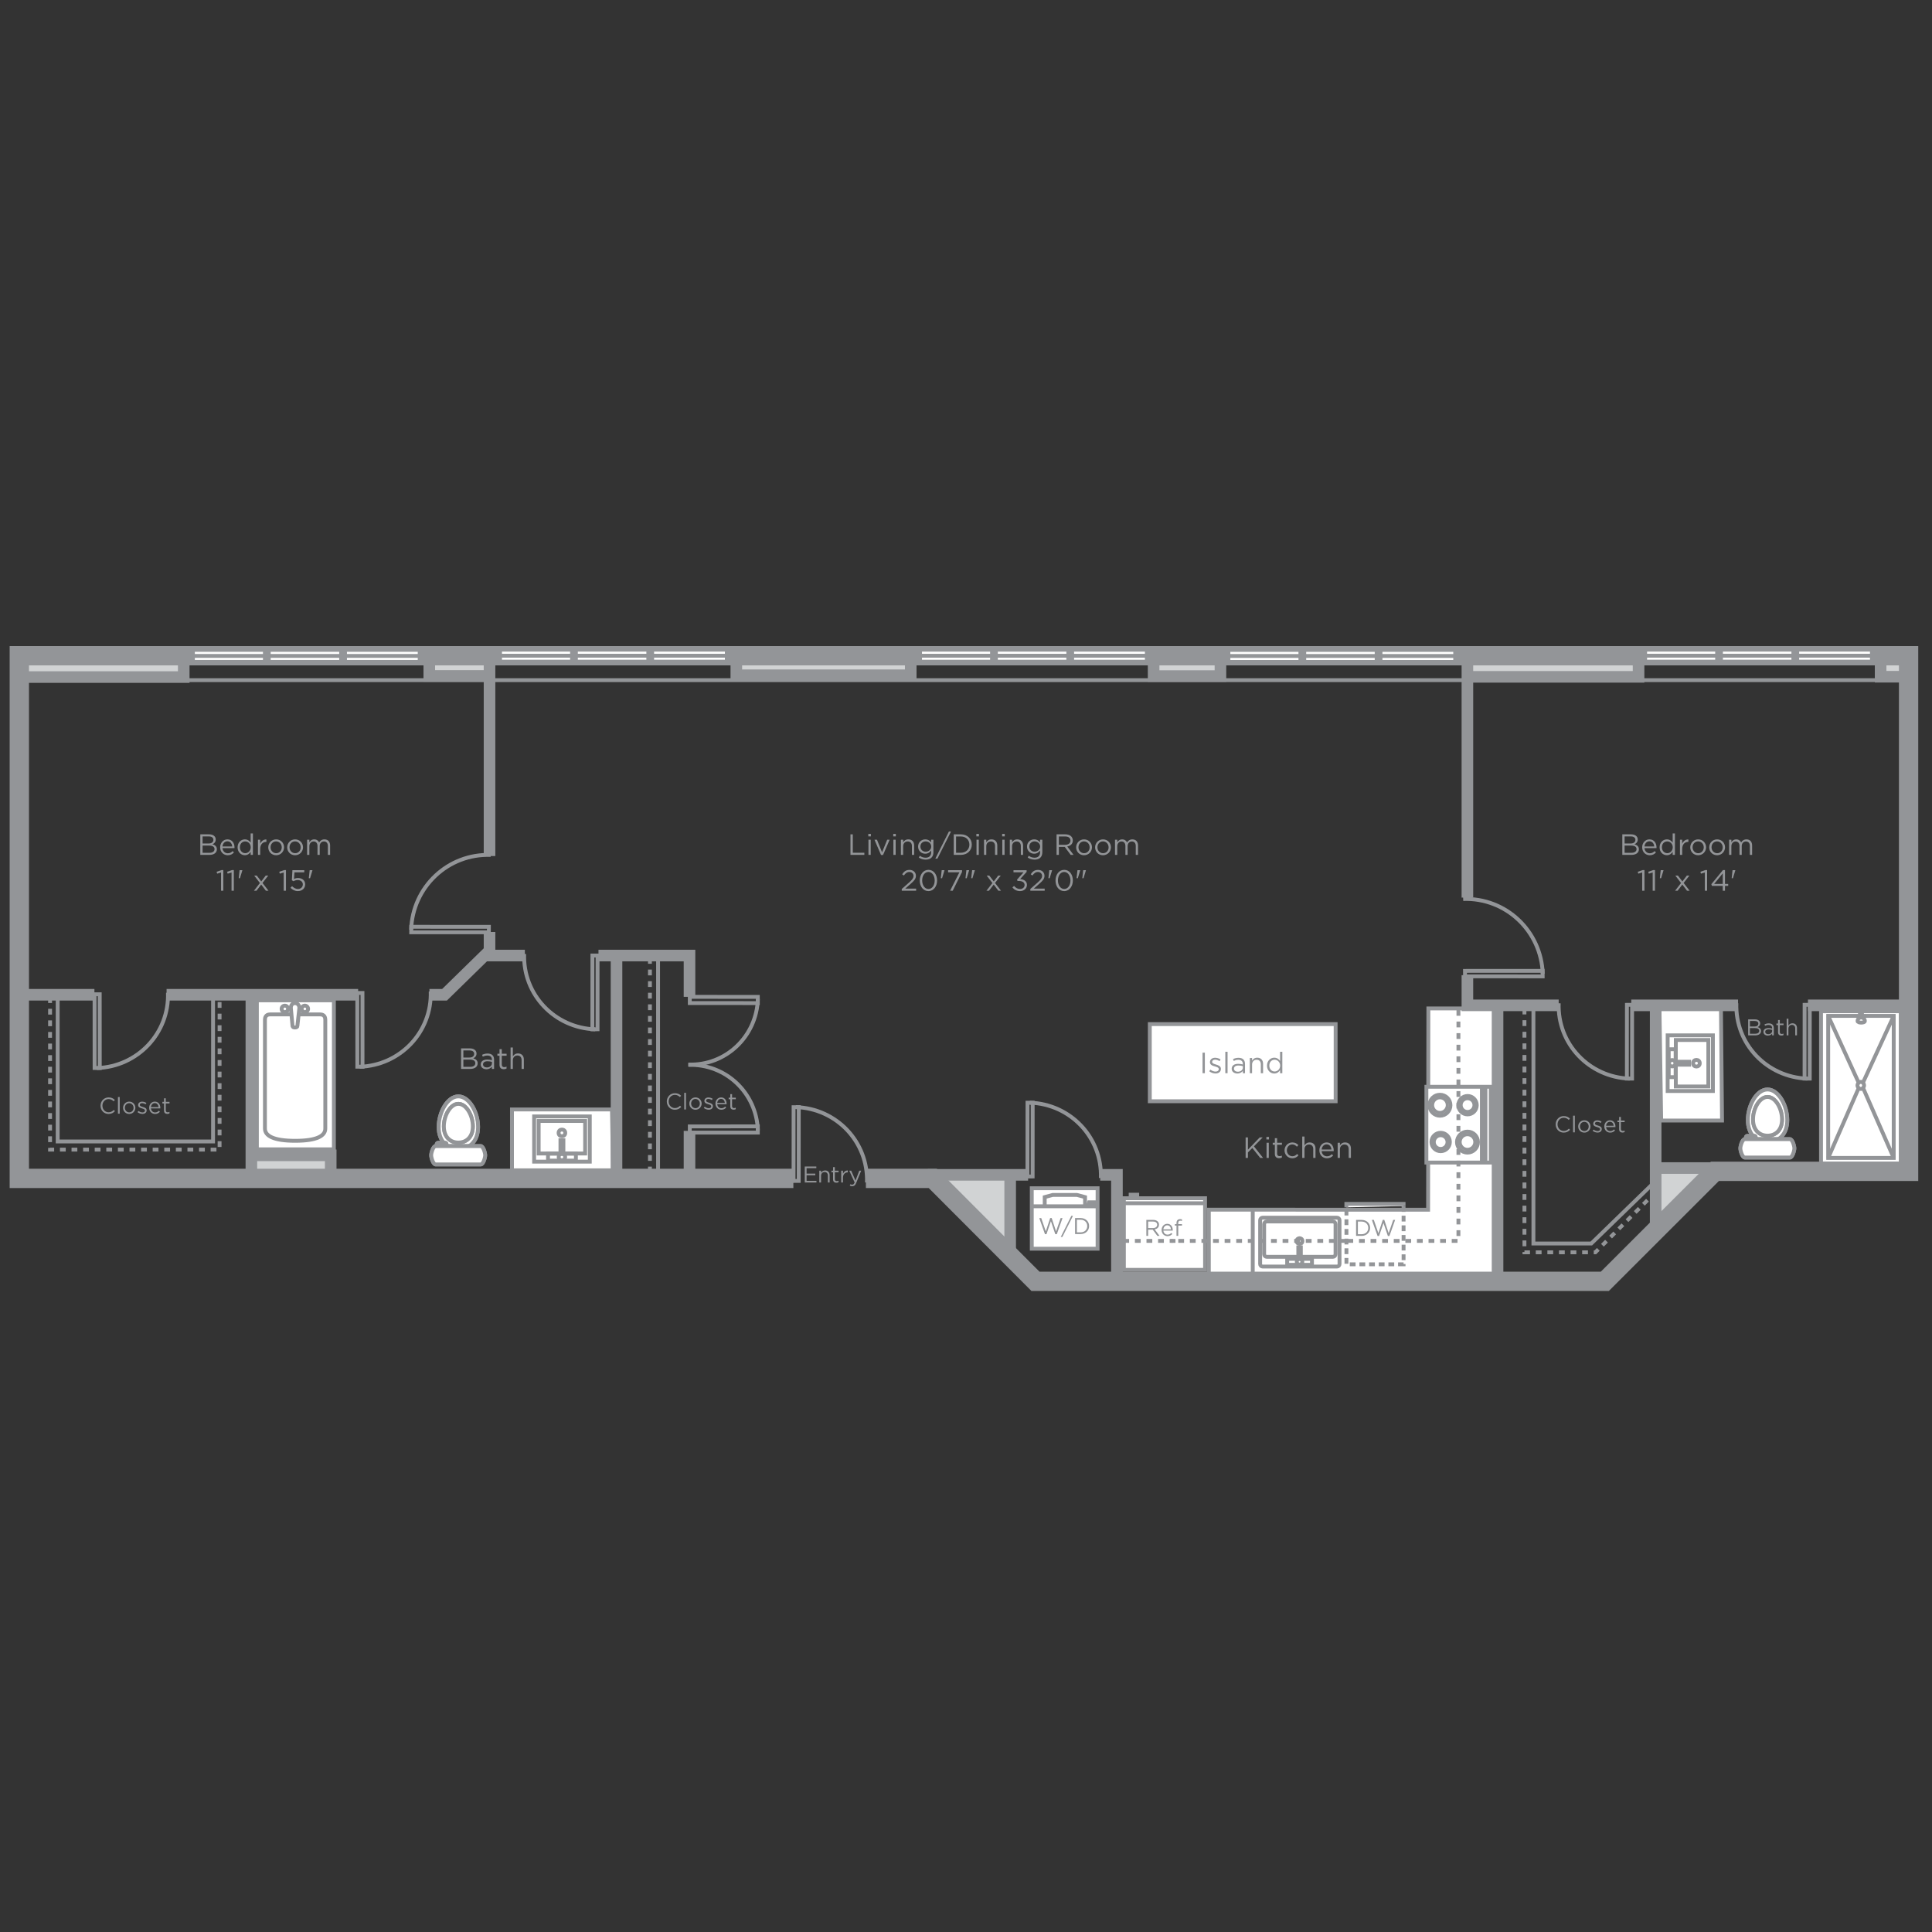 <?xml version="1.0" encoding="utf-8"?>
<!-- Generator: Adobe Illustrator 15.0.2, SVG Export Plug-In . SVG Version: 6.00 Build 0)  -->
<!DOCTYPE svg PUBLIC "-//W3C//DTD SVG 1.1//EN" "http://www.w3.org/Graphics/SVG/1.1/DTD/svg11.dtd">
<svg version="1.1" id="Layer_1" xmlns="http://www.w3.org/2000/svg" xmlns:xlink="http://www.w3.org/1999/xlink" x="0px" y="0px"
	 width="500px" height="500px" viewBox="42.253 -151.551 500 500" enable-background="new 42.253 -151.551 500 500"
	 xml:space="preserve">
<rect x="42.253" y="-151.551" width="500" height="500" fill="#333333" stroke="none"/>
<g id="_x32_0_x25___PMS_2985_fill" display="none">
	<polygon display="inline" fill="#EBEEEF" points="237.925,-179.511 237.925,99.822 205.925,133.323 205.925,306.488 
		238.592,340.488 238.842,400.238 398.175,400.238 397.925,-180.178 	"/>
</g>
<g>
	<g id="_x32_0_x25__grey_fill">
		<rect x="107.801" y="147.444" fill="#D1D3D4" width="20.041" height="6.539"/>
		<rect x="153.923" y="18.145" fill="#D1D3D4" width="15.469" height="5.343"/>
		<rect x="47.826" y="17.864" fill="#D1D3D4" width="42.537" height="5.808"/>
		<rect x="232.812" y="18.566" fill="#D1D3D4" width="45.139" height="4.641"/>
		<rect x="422.507" y="18.707" fill="#D1D3D4" width="44.436" height="4.781"/>
		<rect x="340.808" y="18.707" fill="#D1D3D4" width="17.858" height="4.71"/>
		<rect x="528.253" y="17.02" fill="#D1D3D4" width="9" height="6.75"/>
		<polygon fill="#D1D3D4" points="471.161,166.639 471.161,150.327 485.505,150.327 		"/>
		<polyline fill="#D1D3D4" points="282.168,152.858 303.824,152.858 303.824,172.826 281.045,152.858 		"/>
	</g>
	<g id="icons">
		<g>
			<g>
				<rect x="108.73" y="107.338" fill="#FFFFFF" stroke="#939598" width="19.933" height="38.552"/>
				<path fill="#FFFFFF" stroke="#939598" d="M118.696,126.613"/>
				<path fill="#FFFFFF" stroke="#939598" d="M118.696,126.481"/>
				<path fill="#FFFFFF" stroke="#939598" d="M118.696,113.41"/>
			</g>
			<circle fill="#FFFFFF" stroke="#939598" cx="118.603" cy="116.124" r="0.818"/>
			<path fill="#FFFFFF" stroke="#939598" d="M118.636,143.688c5.713,0,7.804-1.317,7.804-3.166c0,0,0-27.706,0-28.159
				c0-0.451-0.122-1.384-1.316-1.384c-1.196,0-6.487,0-6.487,0h-0.014c0,0-5.291,0-6.487,0c-1.195,0-1.317,0.932-1.317,1.384
				c0,0.453,0,28.142,0,28.142l0.002,0.018C110.819,142.37,112.958,143.688,118.636,143.688z"/>
			<path fill="#FFFFFF" stroke="#939598" d="M120.316,109.546c-0.002,0.463,0.371,0.833,0.839,0.833c0.453,0,0.829-0.37,0.832-0.833
				c-0.003-0.46-0.379-0.841-0.832-0.841C120.688,108.705,120.314,109.081,120.316,109.546z"/>
			<path fill="#FFFFFF" stroke="#939598" d="M115.136,109.546c-0.005,0.463,0.375,0.833,0.835,0.833c0.459,0,0.836-0.37,0.836-0.833
				c0-0.46-0.377-0.841-0.836-0.834C115.51,108.705,115.136,109.086,115.136,109.546z"/>
			<path fill="#FFFFFF" stroke="#939598" d="M119.728,109.299c0-0.686-0.464-1.24-1.148-1.241c-0.684,0.001-1.058,0.556-1.058,1.241
				l0.44,4.718c0,0.464,1.249,0.464,1.249,0L119.728,109.299z"/>
		</g>
		<g>
			<g>
				<g>
					<rect x="513.532" y="110.158" fill="#FFFFFF" stroke="#939598" width="20.667" height="39.444"/>
					<path fill="#FFFFFF" stroke="#939598" d="M523.85,129.353"/>
				</g>
				<g>
					<polyline fill="#FFFFFF" stroke="#939598" points="523.648,111.361 515.388,111.361 515.388,148.12 532.343,148.12 
						532.343,111.361 524.41,111.361 					"/>
					<path fill="#FFFFFF" stroke="#939598" d="M523.85,129.353"/>
				</g>
				<line fill="none" stroke="#939598" x1="532.343" y1="111.361" x2="524.42" y2="128.573"/>
				<line fill="none" stroke="#939598" x1="523.249" y1="130.108" x2="515.388" y2="148.12"/>
				<line fill="none" stroke="#939598" x1="532.343" y1="148.12" x2="524.499" y2="130.198"/>
				<line fill="none" stroke="#939598" x1="523.229" y1="128.546" x2="515.388" y2="111.361"/>
				<g>
					<path fill="#FFFFFF" stroke="#939598" d="M522.965,129.353c0,0.506,0.495,0.914,0.885,0.914c0.388,0,0.822-0.408,0.822-0.914
						c0-0.505-0.435-0.915-0.822-0.915C523.46,128.438,522.965,128.848,522.965,129.353z"/>
					<path fill="#FFFFFF" stroke="#939598" d="M523.85,129.353"/>
				</g>
			</g>
			<path fill="#FFFFFF" stroke="#939598" d="M522.992,112.709c0,0.521,1.883,0.521,1.883,0c0-0.521-0.422-0.941-0.941-0.941
				C523.413,111.767,522.992,112.187,522.992,112.709z"/>
			<polyline fill="#FFFFFF" stroke="#939598" points="524.129,109.91 524.129,111.71 523.604,111.71 523.604,109.907 			"/>
		</g>
		<line fill="none" stroke="#939598" x1="90.646" y1="24.472" x2="528.956" y2="24.472"/>
		<polygon fill="#FFFFFF" stroke="#939598" points="200.626,135.581 174.752,135.581 174.752,151.329 200.907,151.329 		"/>
		<g>
			<path fill="#FFFFFF" stroke="#939598" stroke-miterlimit="10" d="M165.982,140.098c0-3.764-2.287-7.909-5.107-7.909
				c-2.819,0-5.097,4.146-5.097,7.909c0,3.766,2.277,5.726,5.097,5.726C163.695,145.824,165.982,143.864,165.982,140.098"/>
			<path fill="#FFFFFF" stroke="#939598" d="M165.982,140.098c0-3.764-2.287-7.909-5.107-7.909c-2.819,0-5.097,4.146-5.097,7.909
				c0,3.766,2.277,5.726,5.097,5.726C163.695,145.824,165.982,143.864,165.982,140.098z"/>
			<path fill="#FFFFFF" stroke="#939598" stroke-miterlimit="10" d="M157.818,144.59c0-0.211-0.173-0.384-0.384-0.384h-1.777
				c-0.211,0-0.385,0.173-0.385,0.384v0.065c0,0.211,0.174,0.384,0.385,0.384h1.777c0.211,0,0.384-0.173,0.384-0.384V144.59z"/>
			<path fill="#FFFFFF" stroke="#939598" d="M157.818,144.59c0-0.211-0.173-0.384-0.384-0.384h-1.777
				c-0.211,0-0.385,0.173-0.385,0.384v0.065c0,0.211,0.174,0.384,0.385,0.384h1.777c0.211,0,0.384-0.173,0.384-0.384V144.59z"/>
			<path fill="#FFFFFF" stroke="#939598" stroke-miterlimit="10" d="M155.002,145.05c-0.639,0-1.16,1.734-1.16,2.376
				c0,0.647,0.521,2.382,1.16,2.382h11.655c0.642,0,1.16-1.735,1.16-2.382c0-0.642-0.519-2.375-1.16-2.375L155.002,145.05z"/>
			<path fill="#FFFFFF" stroke="#939598" d="M155.002,145.05c-0.639,0-1.16,1.734-1.16,2.376c0,0.647,0.521,2.382,1.16,2.382h11.655
				c0.642,0,1.16-1.735,1.16-2.382c0-0.642-0.519-2.375-1.16-2.375L155.002,145.05z"/>
			<path fill="#FFFFFF" stroke="#939598" stroke-miterlimit="10" d="M164.629,139.942c0-2.767-1.681-5.816-3.754-5.816
				c-2.072,0-3.752,3.049-3.752,5.816s1.68,4.205,3.752,4.205C162.948,144.147,164.629,142.71,164.629,139.942"/>
			<path fill="#FFFFFF" stroke="#939598" d="M164.629,139.942c0-2.767-1.681-5.816-3.754-5.816c-2.072,0-3.752,3.049-3.752,5.816
				s1.68,4.205,3.752,4.205C162.948,144.147,164.629,142.71,164.629,139.942z"/>
		</g>
		<g>
			<g>
				<g>
					<path fill="none" stroke="#939598" d="M187.679,141.638"/>
				</g>
				<g>
					<path fill="none" stroke="#939598" d="M187.679,142.535"/>
				</g>
				<g>
					<circle fill="none" stroke="#939598" cx="187.679" cy="141.638" r="0.858"/>
					<path fill="none" stroke="#939598" d="M187.679,141.638"/>
				</g>
				<g>
					<g>
						<rect x="184.079" y="147.016" fill="none" stroke="#939598" width="7.217" height="1.793"/>
						<path fill="none" stroke="#939598" d="M187.679,147.914"/>
					</g>
					<g>
						<rect x="187.296" y="143.536" fill="none" stroke="#939598" width="0.765" height="3.401"/>
						<path fill="none" stroke="#939598" d="M187.679,145.528"/>
					</g>
					<g>
						<circle fill="none" stroke="#939598" cx="187.679" cy="147.896" r="0.833"/>
						<path fill="none" stroke="#939598" d="M187.679,147.896"/>
					</g>
				</g>
			</g>
			<g>
				<rect x="180.484" y="137.378" fill="none" stroke="#939598" width="14.407" height="11.706"/>
				<rect x="181.658" y="138.554" fill="none" stroke="#939598" width="12.027" height="8.42"/>
			</g>
		</g>
		<g>
			<polygon fill="none" stroke="#939598" points="168.768,89.72 168.778,88.312 148.683,88.299 148.672,89.727 			"/>
			<path fill="none" stroke="#939598" d="M148.656,89.055c0.376-11.063,9.525-19.729,20.589-19.351"/>
		</g>
		<g>
			<polygon fill="none" stroke="#939598" points="134.721,105.422 136.059,105.427 136.071,124.519 134.732,124.512 			"/>
			<path fill="none" stroke="#939598" d="M135.336,124.527c10.511-0.356,18.742-8.997,18.383-19.508"/>
		</g>
		<g>
			<polygon fill="none" stroke="#939598" points="66.723,105.758 68.061,105.765 68.074,124.856 66.734,124.848 			"/>
			<path fill="none" stroke="#939598" d="M67.338,124.863c10.512-0.356,18.743-8.997,18.384-19.508"/>
		</g>
		<g>
			<polygon fill="none" stroke="#939598" points="464.641,108.494 463.303,108.501 463.289,127.593 464.629,127.585 			"/>
			<path fill="none" stroke="#939598" d="M464.025,127.599c-10.511-0.356-18.742-8.997-18.383-19.508"/>
		</g>
		<g>
			<polygon fill="none" stroke="#939598" points="510.623,108.494 509.285,108.501 509.272,127.593 510.612,127.585 			"/>
			<path fill="none" stroke="#939598" d="M510.008,127.599c-10.511-0.356-18.742-8.997-18.383-19.508"/>
		</g>
		<g>
			<polygon fill="none" stroke="#939598" points="196.905,95.731 195.567,95.738 195.554,114.828 196.894,114.822 			"/>
			<path fill="none" stroke="#939598" d="M196.29,114.838c-10.511-0.357-18.742-8.998-18.383-19.508"/>
		</g>
		<g>
			<polygon fill="none" stroke="#939598" points="247.622,154.076 248.96,154.07 248.974,134.979 247.634,134.985 			"/>
			<path fill="none" stroke="#939598" d="M248.238,134.97c10.511,0.357,18.742,8.998,18.383,19.508"/>
		</g>
		<g>
			<polygon fill="none" stroke="#939598" points="308.158,152.923 309.496,152.916 309.511,133.825 308.171,133.832 			"/>
			<path fill="none" stroke="#939598" d="M308.774,133.818c10.511,0.356,18.742,8.997,18.383,19.508"/>
		</g>
		<g>
			<g>
				<polygon fill="none" stroke="#939598" points="220.767,106.432 220.771,108.037 238.382,108.052 238.376,106.441 				"/>
				<path fill="none" stroke="#939598" d="M238.39,107c-0.328,9.695-8.299,17.286-17.993,16.956"/>
			</g>
			<g>
				<polygon fill="none" stroke="#939598" points="220.767,141.569 220.771,139.965 238.382,139.95 238.376,141.558 				"/>
				<path fill="none" stroke="#939598" d="M238.39,141.001c-0.328-9.694-8.299-17.286-17.993-16.955"/>
			</g>
		</g>
		<path fill="none" stroke="#939598" d="M270.849,94.572"/>
		<path fill="none" stroke="#939598" d="M238.035,94.572"/>
		<path fill="none" stroke="#939598" d="M238.035,62.229"/>
		<line fill="none" stroke="#939598" x1="212.562" y1="96.61" x2="212.562" y2="152.507"/>
		<polyline fill="none" stroke="#939598" points="57.182,106.313 57.182,143.858 97.395,143.858 97.395,106.524 		"/>
		<polyline fill="none" stroke="#939598" points="439.101,109.898 439.101,170.272 454.076,170.272 471.161,153.675 		"/>
		
			<line fill="none" stroke="#939598" stroke-dasharray="1.5,1.5,1.5,1.5,1.5,1.5" x1="210.453" y1="151.874" x2="210.453" y2="96.61"/>
		<polyline fill="none" stroke="#939598" stroke-dasharray="1.5,1.5,1.5,1.5,1.5,1.5" points="55.209,106.524 55.209,145.968 
			99.082,145.968 99.082,106.524 		"/>
		<polyline fill="none" stroke="#939598" stroke-dasharray="1.5,1.5,1.5,1.5,1.5,1.5" points="436.78,109.476 436.78,172.545 
			455.131,172.545 470.528,157.147 		"/>
		<g>
			<polygon fill="none" stroke="#939598" points="421.399,101.125 421.389,99.716 441.484,99.702 441.495,101.131 			"/>
			<path fill="none" stroke="#939598" d="M441.511,100.459c-0.375-11.063-9.524-19.729-20.588-19.352"/>
		</g>
		<g>
			<g>
				<g>
					<g>
						<rect x="309.275" y="155.968" fill="#FFFFFF" stroke="#939598" width="17.033" height="15.646"/>
						<path fill="#FFFFFF" stroke="#939598" d="M317.792,163.27"/>
						<polyline fill="#FFFFFF" stroke="#939598" points="312.624,160.635 312.624,158.256 314.681,157.7 320.982,157.7 
							323.065,158.256 323.065,160.635 						"/>
						<line fill="none" stroke="#939598" x1="326.432" y1="160.635" x2="309.275" y2="160.635"/>
						<path fill="#FFFFFF" stroke="#939598" d="M317.845,162.473"/>
					</g>
				</g>
			</g>
			<polygon fill="#FFFFFF" stroke="#939598" points="325.48,159.608 324.104,159.605 323.802,160.565 325.782,160.57 			"/>
		</g>
		<polygon fill="#FFFFFF" stroke="#939598" points="472.164,138.444 487.915,138.444 487.634,109.5 471.729,109.5 		"/>
		<g>
			<path fill="#FFFFFF" stroke="#939598" stroke-miterlimit="10" d="M504.797,138.311c0-3.764-2.287-7.91-5.106-7.91
				s-5.097,4.146-5.097,7.91c0,3.766,2.277,5.725,5.097,5.725S504.797,142.077,504.797,138.311"/>
			<path fill="#FFFFFF" stroke="#939598" d="M504.797,138.311c0-3.764-2.287-7.91-5.106-7.91s-5.097,4.146-5.097,7.91
				c0,3.766,2.277,5.725,5.097,5.725S504.797,142.077,504.797,138.311z"/>
			<path fill="#FFFFFF" stroke="#939598" stroke-miterlimit="10" d="M496.634,142.802c0-0.211-0.173-0.384-0.384-0.384h-1.778
				c-0.211,0-0.384,0.173-0.384,0.384v0.065c0,0.211,0.173,0.385,0.384,0.385h1.778c0.211,0,0.384-0.174,0.384-0.385V142.802z"/>
			<path fill="#FFFFFF" stroke="#939598" d="M496.634,142.802c0-0.211-0.173-0.384-0.384-0.384h-1.778
				c-0.211,0-0.384,0.173-0.384,0.384v0.065c0,0.211,0.173,0.385,0.384,0.385h1.778c0.211,0,0.384-0.174,0.384-0.385V142.802z"/>
			<path fill="#FFFFFF" stroke="#939598" stroke-miterlimit="10" d="M493.817,143.261c-0.64,0-1.16,1.735-1.16,2.376
				c0,0.647,0.521,2.383,1.16,2.383h11.654c0.643,0,1.16-1.736,1.16-2.383c0-0.641-0.518-2.375-1.16-2.375L493.817,143.261z"/>
			<path fill="#FFFFFF" stroke="#939598" d="M493.817,143.261c-0.64,0-1.16,1.735-1.16,2.376c0,0.647,0.521,2.383,1.16,2.383h11.654
				c0.643,0,1.16-1.736,1.16-2.383c0-0.641-0.518-2.375-1.16-2.375L493.817,143.261z"/>
			<path fill="#FFFFFF" stroke="#939598" stroke-miterlimit="10" d="M503.444,138.154c0-2.767-1.681-5.815-3.754-5.815
				s-3.752,3.048-3.752,5.815s1.679,4.206,3.752,4.206S503.444,140.922,503.444,138.154"/>
			<path fill="#FFFFFF" stroke="#939598" d="M503.444,138.154c0-2.767-1.681-5.815-3.754-5.815s-3.752,3.048-3.752,5.815
				s1.679,4.206,3.752,4.206S503.444,140.922,503.444,138.154z"/>
		</g>
		<g>
			<g>
				<g>
					<path fill="none" stroke="#939598" d="M481.286,123.609"/>
				</g>
				<g>
					<path fill="none" stroke="#939598" d="M480.39,123.609"/>
				</g>
				<g>
					<circle fill="none" stroke="#939598" cx="481.287" cy="123.61" r="0.858"/>
					<path fill="none" stroke="#939598" d="M481.286,123.609"/>
				</g>
				<g>
					<g>
						<rect x="474.114" y="119.992" fill="none" stroke="#939598" width="1.793" height="7.217"/>
						<path fill="none" stroke="#939598" d="M475.011,123.609"/>
					</g>
					<g>
						<rect x="475.986" y="123.227" fill="none" stroke="#939598" width="3.4" height="0.765"/>
						<path fill="none" stroke="#939598" d="M477.397,123.609"/>
					</g>
					<g>
						<circle fill="none" stroke="#939598" cx="475.029" cy="123.61" r="0.832"/>
						<path fill="none" stroke="#939598" d="M475.029,123.609"/>
					</g>
				</g>
			</g>
			<g>
				<rect x="473.841" y="116.396" fill="none" stroke="#939598" width="11.707" height="14.408"/>
				<rect x="475.95" y="117.601" fill="none" stroke="#939598" width="8.42" height="12.027"/>
			</g>
		</g>
		<rect x="339.822" y="113.484" fill="#FFFFFF" stroke="#939598" width="48.092" height="19.969"/>
		<polygon fill="#FFFFFF" stroke="#939598" points="411.843,161.526 411.912,109.431 429.312,109.431 429.262,179.789 
			355.099,179.735 355.099,161.509 356.4,161.509 		"/>
		<g>
			<g>
				<rect x="333.112" y="158.549" fill="#FFFFFF" stroke="#939598" width="21.011" height="18.535"/>
				<path fill="#FFFFFF" stroke="#939598" d="M342.53,167.817"/>
			</g>
			<line fill="none" stroke="#939598" x1="354.172" y1="159.844" x2="333.112" y2="159.844"/>
			<rect x="334.865" y="157.633" fill="#FFFFFF" stroke="#939598" width="1.703" height="0.903"/>
			<path fill="#FFFFFF" stroke="#939598" d="M335.716,158.134"/>
		</g>
		<g>
			<g>
				<path fill="#FFFFFF" stroke="#939598" d="M369.027,176.232c-0.359,0-0.65-0.29-0.65-0.65v-11.344
					c0-0.359,0.292-0.651,0.65-0.651h19.242c0.36,0,0.65,0.293,0.65,0.651v11.344c0,0.361-0.29,0.65-0.65,0.65H369.027z"/>
				<path fill="#FFFFFF" stroke="#939598" d="M378.58,170.4"/>
			</g>
			<g>
				<circle fill="#FFFFFF" stroke="#939598" cx="378.58" cy="169.631" r="0.735"/>
				<path fill="#FFFFFF" stroke="#939598" d="M378.58,169.633"/>
			</g>
			<g>
				<g>
					<rect x="375.37" y="174.245" fill="#FFFFFF" stroke="#939598" width="6.42" height="1.535"/>
					<path fill="#FFFFFF" stroke="#939598" d="M378.58,175.012"/>
				</g>
				<g>
					<rect x="378.253" y="171.26" fill="#FFFFFF" stroke="#939598" width="0.655" height="3.025"/>
					<path fill="#FFFFFF" stroke="#939598" d="M378.58,172.967"/>
				</g>
				<g>
					<circle fill="#FFFFFF" stroke="#939598" cx="378.58" cy="174.997" r="0.714"/>
					<path fill="#FFFFFF" stroke="#939598" d="M378.58,174.997"/>
				</g>
			</g>
			<g>
				<path fill="#FFFFFF" stroke="#939598" d="M378.58,169.633"/>
				<path fill="none" stroke="#939598" d="M378.184,173.714h-8.09c-0.377,0-0.685-0.305-0.685-0.684v-7.779
					c0-0.376,0.306-0.684,0.685-0.684h17.109c0.378,0,0.685,0.307,0.685,0.684v7.779c0,0.378-0.307,0.684-0.685,0.684h-8.207"/>
			</g>
		</g>
		<g>
			<polyline fill="none" stroke="#939598" stroke-dasharray="1.5,1,1.5,1,1.5,1" points="405.497,160.573 405.497,175.649 
				390.711,175.649 390.711,160.911 			"/>
			<polyline fill="#FFFFFF" stroke="#939598" points="390.688,160.911 390.688,160.014 405.497,160.014 405.497,160.566 			"/>
		</g>
		<g>
			<g>
				<rect x="411.404" y="129.702" fill="#FFFFFF" stroke="#939598" width="16.663" height="19.616"/>
				<path fill="#FFFFFF" stroke="#939598" d="M419.735,139.51"/>
			</g>
			<g>
				<g>
					<circle fill="#FFFFFF" stroke="#939598" cx="415.096" cy="143.995" r="2.383"/>
					<path fill="#FFFFFF" stroke="#939598" d="M415.096,143.995"/>
				</g>
				<g>
					<circle fill="#FFFFFF" stroke="#939598" stroke-width="0.8" cx="415.097" cy="144.017" r="1.678"/>
					<path fill="#FFFFFF" stroke="#939598" d="M415.096,144.017"/>
				</g>
			</g>
			<g>
				<g>
					<circle fill="#FFFFFF" stroke="#939598" cx="422.056" cy="134.471" r="2.383"/>
					<path fill="#FFFFFF" stroke="#939598" d="M422.056,134.471"/>
				</g>
				<g>
					<circle fill="#FFFFFF" stroke="#939598" stroke-width="0.8" cx="422.058" cy="134.447" r="1.678"/>
					<path fill="#FFFFFF" stroke="#939598" d="M422.056,134.447"/>
				</g>
			</g>
			<g>
				<g>
					<circle fill="#FFFFFF" stroke="#939598" cx="422.034" cy="144.026" r="2.716"/>
					<path fill="#FFFFFF" stroke="#939598" d="M422.034,144.026"/>
				</g>
				<g>
					<circle fill="#FFFFFF" stroke="#939598" stroke-width="0.8" cx="422.034" cy="144" r="1.914"/>
					<path fill="#FFFFFF" stroke="#939598" d="M422.034,144"/>
				</g>
			</g>
			<g>
				<g>
					<circle fill="#FFFFFF" stroke="#939598" cx="414.913" cy="134.482" r="2.716"/>
					<path fill="#FFFFFF" stroke="#939598" d="M414.913,134.481"/>
				</g>
				<g>
					<circle fill="#FFFFFF" stroke="#939598" stroke-width="0.8" cx="414.913" cy="134.454" r="1.914"/>
					<path fill="#FFFFFF" stroke="#939598" d="M414.913,134.455"/>
				</g>
			</g>
			<line fill="none" stroke="#939598" x1="425.763" y1="149.344" x2="425.763" y2="129.702"/>
			<line fill="none" stroke="#939598" x1="426.685" y1="149.318" x2="426.685" y2="129.702"/>
		</g>
		<line fill="none" stroke="#939598" x1="366.464" y1="178.022" x2="366.464" y2="161.625"/>
		
			<line fill="none" stroke="#939598" stroke-dasharray="1.5,1.5,1.5,1.5,1.5,1.5" x1="346.462" y1="169.592" x2="332.54" y2="169.592"/>
		<polyline fill="none" stroke="#939598" stroke-dasharray="1.5,1.5,1.5,1.5,1.5,1.5" points="390.688,169.592 363.446,169.592 
			354.869,169.592 345.448,169.592 		"/>
		<polyline fill="none" stroke="#939598" stroke-dasharray="1.5,1.5,1.5,1.5,1.5,1.5" points="419.694,109.829 419.694,169.592 
			390.688,169.592 		"/>
	</g>
	<g id="walls">
		<polyline fill="none" stroke="#939598" stroke-width="5" points="266.35,153.417 283.646,153.417 310.229,180.052 
			457.585,180.052 486.06,151.595 536.192,151.595 536.192,18.145 47.253,18.145 47.253,153.417 247.577,153.417 		"/>
		<line fill="none" stroke="#939598" stroke-width="3" x1="168.942" y1="69.992" x2="168.942" y2="19.832"/>
		<polyline fill="none" stroke="#939598" stroke-width="3" points="153.39,105.891 157.299,105.891 168.942,94.501 168.942,89.65 		
			"/>
		<line fill="none" stroke="#939598" stroke-width="3" x1="85.366" y1="105.891" x2="134.94" y2="105.891"/>
		<line fill="none" stroke="#939598" stroke-width="3" x1="49.092" y1="105.891" x2="66.689" y2="105.891"/>
		<line fill="none" stroke="#939598" stroke-width="3" x1="107.309" y1="152.507" x2="107.309" y2="104.837"/>
		<line fill="none" stroke="#939598" stroke-width="3" x1="220.697" y1="141.116" x2="220.697" y2="152.718"/>
		<polyline fill="none" stroke="#939598" stroke-width="3" points="197.139,95.743 220.697,95.743 220.697,106.432 		"/>
		<line fill="none" stroke="#939598" stroke-width="3" x1="167.424" y1="95.743" x2="178.085" y2="95.743"/>
		<line fill="none" stroke="#939598" stroke-width="3" x1="201.805" y1="95.767" x2="201.805" y2="152.507"/>
		<polyline fill="none" stroke="#939598" stroke-width="3" points="326.988,152.494 331.316,152.494 331.316,178.873 		"/>
		<line fill="none" stroke="#939598" stroke-width="3" x1="282.38" y1="152.494" x2="308.325" y2="152.494"/>
		<line fill="none" stroke="#939598" stroke-width="3" x1="303.685" y1="152.507" x2="303.685" y2="172.756"/>
		<line fill="none" stroke="#939598" stroke-width="3" x1="510.148" y1="108.634" x2="535.917" y2="108.634"/>
		<line fill="none" stroke="#939598" stroke-width="3" x1="464.423" y1="108.634" x2="492.054" y2="108.634"/>
		<path fill="none" stroke="#939598" stroke-width="3" d="M422.015,100.829c0,4.843,0,7.805,0,7.805h23.624"/>
		<path fill="none" stroke="#939598" stroke-width="3" d="M422.015,19.41c0,0.381,0,35.723,0,61.333"/>
		<line fill="none" stroke="#939598" stroke-width="3" x1="470.739" y1="165.796" x2="470.739" y2="108.423"/>
		<line fill="none" stroke="#939598" stroke-width="3" x1="429.819" y1="108.423" x2="429.819" y2="180.56"/>
		<line fill="none" stroke="#939598" stroke-width="3" x1="487.403" y1="150.735" x2="470.739" y2="150.735"/>
		<polyline fill="none" stroke="#939598" stroke-width="3" points="421.804,23.615 466.311,23.615 466.311,18.988 		"/>
		<polyline fill="none" stroke="#939598" stroke-width="3" points="535.284,23.586 528.956,23.586 528.956,18.356 		"/>
		<polyline fill="none" stroke="#939598" stroke-width="3" points="340.808,18.356 340.808,23.418 358.104,23.418 358.104,17.934 		
			"/>
		<polyline fill="none" stroke="#939598" stroke-width="3" points="232.812,18.777 232.812,23.207 277.95,23.207 277.95,18.566 		
			"/>
		<polyline fill="none" stroke="#939598" stroke-width="3" points="47.826,23.672 89.802,23.672 89.802,18.777 		"/>
		<polyline fill="none" stroke="#939598" stroke-width="3" points="153.352,18.988 153.352,23.377 168.689,23.377 		"/>
		<polyline fill="none" stroke="#939598" stroke-width="3" points="107.309,147.444 127.842,147.444 127.842,152.928 		"/>
	</g>
	<g id="windows">
		<g>
			<g>
				<rect x="92.177" y="16.636" fill="#FFFFFF" stroke="#939598" width="58.69" height="3.1"/>
				<line fill="none" stroke="#939598" x1="92.177" y1="18.201" x2="151.501" y2="18.201"/>
				<line fill="none" stroke="#939598" stroke-width="2" x1="111.307" y1="16.503" x2="111.307" y2="19.45"/>
			</g>
			<line fill="none" stroke="#939598" stroke-width="2" x1="131.041" y1="16.398" x2="131.041" y2="19.436"/>
		</g>
		<g>
			<g>
				<rect x="171.666" y="16.581" fill="#FFFFFF" stroke="#939598" width="58.69" height="3.1"/>
				<line fill="none" stroke="#939598" x1="171.666" y1="18.147" x2="230.99" y2="18.147"/>
				<line fill="none" stroke="#939598" stroke-width="2" x1="190.796" y1="16.448" x2="190.796" y2="19.396"/>
			</g>
			<line fill="none" stroke="#939598" stroke-width="2" x1="210.53" y1="16.343" x2="210.53" y2="19.381"/>
		</g>
		<g>
			<g>
				<rect x="280.362" y="16.588" fill="#FFFFFF" stroke="#939598" width="58.69" height="3.1"/>
				<line fill="none" stroke="#939598" x1="280.362" y1="18.154" x2="339.686" y2="18.154"/>
				<line fill="none" stroke="#939598" stroke-width="2" x1="299.492" y1="16.455" x2="299.492" y2="19.403"/>
			</g>
			<line fill="none" stroke="#939598" stroke-width="2" x1="319.226" y1="16.349" x2="319.226" y2="19.389"/>
		</g>
		<g>
			<g>
				<rect x="360.166" y="16.648" fill="#FFFFFF" stroke="#939598" width="58.689" height="3.1"/>
				<line fill="none" stroke="#939598" x1="360.166" y1="18.213" x2="419.49" y2="18.213"/>
				<line fill="none" stroke="#939598" stroke-width="2" x1="379.296" y1="16.514" x2="379.296" y2="19.463"/>
			</g>
			<line fill="none" stroke="#939598" stroke-width="2" x1="399.03" y1="16.408" x2="399.03" y2="19.447"/>
		</g>
		<g>
			<g>
				<rect x="468.012" y="16.577" fill="#FFFFFF" stroke="#939598" width="58.69" height="3.1"/>
				<line fill="none" stroke="#939598" x1="468.012" y1="18.142" x2="527.335" y2="18.142"/>
				<line fill="none" stroke="#939598" stroke-width="2" x1="487.142" y1="16.443" x2="487.142" y2="19.392"/>
			</g>
			<line fill="none" stroke="#939598" stroke-width="2" x1="506.875" y1="16.338" x2="506.875" y2="19.376"/>
		</g>
	</g>
	<g id="Type">
		<g>
			<path fill="#939598" d="M165.577,121.098c0,0.698-0.425,1.056-0.843,1.238c0.631,0.189,1.139,0.554,1.139,1.291
				c0,0.918-0.767,1.458-1.929,1.458h-2.363v-5.316h2.265C164.895,119.769,165.577,120.286,165.577,121.098z M164.969,121.182
				c0-0.532-0.417-0.875-1.177-0.875h-1.618v1.831h1.572C164.469,122.138,164.969,121.812,164.969,121.182z M165.266,123.591
				c0-0.585-0.485-0.92-1.412-0.92h-1.68v1.876h1.785C164.765,124.546,165.266,124.19,165.266,123.591z"/>
			<path fill="#939598" d="M167.193,121.911l-0.175-0.479c0.433-0.197,0.858-0.327,1.429-0.327c1.07,0,1.67,0.547,1.67,1.58v2.4
				h-0.562v-0.593c-0.273,0.358-0.729,0.677-1.42,0.677c-0.729,0-1.466-0.409-1.466-1.229c0-0.836,0.684-1.277,1.679-1.277
				c0.501,0,0.857,0.068,1.207,0.167v-0.137c0-0.706-0.433-1.071-1.17-1.071C167.922,121.623,167.558,121.744,167.193,121.911z
				 M167.262,123.916c0,0.502,0.456,0.79,0.987,0.79c0.721,0,1.313-0.439,1.313-1.063v-0.38c-0.288-0.083-0.675-0.166-1.154-0.166
				C167.673,123.096,167.262,123.416,167.262,123.916z"/>
			<path fill="#939598" d="M172.115,123.969c0,0.479,0.266,0.653,0.661,0.653c0.197,0,0.364-0.038,0.569-0.137v0.501
				c-0.205,0.106-0.426,0.167-0.707,0.167c-0.63,0-1.108-0.312-1.108-1.108v-2.37h-0.547v-0.516h0.547v-1.185h0.585v1.185h1.246
				v0.516h-1.246V123.969z"/>
			<path fill="#939598" d="M174.978,125.086h-0.585v-5.544h0.585v2.302c0.258-0.426,0.668-0.767,1.345-0.767
				c0.949,0,1.503,0.638,1.503,1.571v2.438h-0.584v-2.294c0-0.729-0.395-1.185-1.087-1.185c-0.676,0-1.178,0.493-1.178,1.229
				L174.978,125.086L174.978,125.086z"/>
		</g>
		<g>
			<path fill="#939598" d="M216.899,135.65c-1.194,0-2.074-0.939-2.074-2.133c0-1.182,0.875-2.145,2.092-2.145
				c0.75,0,1.2,0.265,1.613,0.655l-0.319,0.342c-0.349-0.331-0.738-0.567-1.3-0.567c-0.916,0-1.602,0.739-1.602,1.703
				c0,0.963,0.69,1.713,1.602,1.713c0.566,0,0.939-0.219,1.335-0.597l0.308,0.301C218.122,135.362,217.649,135.65,216.899,135.65z"
				/>
			<path fill="#939598" d="M219.332,135.581v-4.313h0.454v4.313H219.332z"/>
			<path fill="#939598" d="M222.237,135.65c-0.915,0-1.584-0.721-1.584-1.589c0-0.869,0.674-1.602,1.596-1.602
				c0.916,0,1.59,0.72,1.59,1.589C223.84,134.918,223.159,135.65,222.237,135.65z M222.237,132.861
				c-0.662,0-1.117,0.526-1.117,1.188c0,0.662,0.485,1.194,1.129,1.194c0.662,0,1.123-0.526,1.123-1.181
				C223.372,133.393,222.882,132.861,222.237,132.861z"/>
			<path fill="#939598" d="M225.669,135.638c-0.438,0-0.923-0.17-1.265-0.448l0.229-0.326c0.331,0.248,0.697,0.391,1.058,0.391
				c0.367,0,0.633-0.189,0.633-0.484v-0.012c0-0.307-0.36-0.426-0.762-0.538c-0.479-0.136-1.011-0.301-1.011-0.862v-0.013
				c0-0.525,0.438-0.874,1.04-0.874c0.372,0,0.786,0.13,1.1,0.336l-0.208,0.343c-0.283-0.184-0.608-0.295-0.903-0.295
				c-0.36,0-0.591,0.189-0.591,0.442v0.012c0,0.289,0.378,0.403,0.785,0.526c0.474,0.142,0.981,0.325,0.981,0.875v0.011
				C226.756,135.302,226.278,135.638,225.669,135.638z"/>
			<path fill="#939598" d="M228.947,135.255c0.42,0,0.715-0.17,0.964-0.432l0.283,0.254c-0.308,0.343-0.679,0.574-1.259,0.574
				c-0.84,0-1.524-0.645-1.524-1.596c0-0.887,0.62-1.596,1.466-1.596c0.903,0,1.424,0.72,1.424,1.618c0,0.042,0,0.09-0.006,0.143
				h-2.423C227.937,134.883,228.409,135.255,228.947,135.255z M229.84,133.884c-0.048-0.554-0.367-1.039-0.976-1.039
				c-0.532,0-0.934,0.442-0.993,1.039H229.84z"/>
			<path fill="#939598" d="M231.711,134.711c0,0.373,0.206,0.509,0.514,0.509c0.153,0,0.283-0.029,0.442-0.107v0.392
				c-0.159,0.082-0.331,0.13-0.549,0.13c-0.491,0-0.862-0.242-0.862-0.863v-1.844h-0.425v-0.402h0.425v-0.922h0.455v0.922h0.968
				v0.402h-0.968V134.711L231.711,134.711z"/>
		</g>
		<g>
			<path fill="#939598" d="M70.346,136.74c-1.193,0-2.073-0.939-2.073-2.134c0-1.182,0.875-2.145,2.092-2.145
				c0.749,0,1.199,0.266,1.613,0.656l-0.319,0.342c-0.349-0.331-0.738-0.568-1.301-0.568c-0.915,0-1.601,0.739-1.601,1.703
				s0.69,1.714,1.601,1.714c0.567,0,0.94-0.22,1.336-0.598l0.308,0.302C71.569,136.45,71.096,136.74,70.346,136.74z"/>
			<path fill="#939598" d="M72.778,136.669v-4.313h0.455v4.313H72.778z"/>
			<path fill="#939598" d="M75.685,136.74c-0.916,0-1.584-0.722-1.584-1.591c0-0.868,0.674-1.601,1.596-1.601
				c0.915,0,1.59,0.72,1.59,1.589C77.287,136.007,76.606,136.74,75.685,136.74z M75.685,133.95c-0.662,0-1.117,0.525-1.117,1.188
				s0.485,1.193,1.129,1.193c0.662,0,1.123-0.525,1.123-1.182C76.819,134.481,76.329,133.95,75.685,133.95z"/>
			<path fill="#939598" d="M79.116,136.727c-0.438,0-0.923-0.171-1.266-0.448l0.23-0.326c0.331,0.248,0.697,0.391,1.058,0.391
				c0.367,0,0.633-0.189,0.633-0.484v-0.013c0-0.307-0.36-0.425-0.762-0.538c-0.479-0.135-1.011-0.301-1.011-0.862v-0.012
				c0-0.525,0.438-0.874,1.04-0.874c0.372,0,0.785,0.129,1.1,0.336l-0.208,0.343c-0.283-0.184-0.608-0.296-0.903-0.296
				c-0.36,0-0.591,0.189-0.591,0.443v0.012c0,0.289,0.378,0.402,0.785,0.525c0.474,0.142,0.981,0.325,0.981,0.875v0.012
				C80.203,136.39,79.724,136.727,79.116,136.727z"/>
			<path fill="#939598" d="M82.394,136.344c0.419,0,0.715-0.171,0.964-0.432l0.283,0.254c-0.307,0.343-0.679,0.574-1.259,0.574
				c-0.84,0-1.524-0.646-1.524-1.597c0-0.886,0.62-1.596,1.465-1.596c0.904,0,1.425,0.721,1.425,1.619c0,0.042,0,0.088-0.006,0.142
				h-2.424C81.384,135.971,81.856,136.344,82.394,136.344z M83.286,134.972c-0.047-0.555-0.367-1.04-0.976-1.04
				c-0.531,0-0.933,0.442-0.993,1.04H83.286z"/>
			<path fill="#939598" d="M85.157,135.8c0,0.372,0.207,0.509,0.515,0.509c0.153,0,0.283-0.029,0.442-0.107v0.392
				c-0.159,0.082-0.331,0.129-0.549,0.129c-0.491,0-0.862-0.243-0.862-0.862v-1.845h-0.426v-0.401h0.426v-0.922h0.454v0.922h0.969
				v0.401h-0.969V135.8z"/>
		</g>
		<g>
			<path fill="#939598" d="M446.931,141.569c-1.193,0-2.073-0.939-2.073-2.134c0-1.181,0.874-2.145,2.092-2.145
				c0.751,0,1.199,0.266,1.612,0.656l-0.318,0.343c-0.349-0.332-0.738-0.568-1.301-0.568c-0.915,0-1.6,0.739-1.6,1.703
				c0,0.963,0.691,1.713,1.6,1.713c0.568,0,0.94-0.219,1.336-0.597l0.307,0.301C448.153,141.28,447.682,141.569,446.931,141.569z"/>
			<path fill="#939598" d="M449.363,141.498v-4.313h0.455v4.313H449.363z"/>
			<path fill="#939598" d="M452.27,141.569c-0.916,0-1.584-0.721-1.584-1.59s0.674-1.602,1.596-1.602c0.916,0,1.59,0.721,1.59,1.59
				C453.872,140.837,453.191,141.569,452.27,141.569z M452.27,138.78c-0.662,0-1.116,0.525-1.116,1.188
				c0,0.661,0.484,1.192,1.128,1.192c0.662,0,1.123-0.524,1.123-1.181C453.404,139.311,452.913,138.78,452.27,138.78z"/>
			<path fill="#939598" d="M455.701,141.557c-0.438,0-0.923-0.172-1.265-0.449l0.229-0.325c0.332,0.248,0.698,0.391,1.059,0.391
				c0.367,0,0.633-0.19,0.633-0.485v-0.012c0-0.308-0.361-0.425-0.763-0.539c-0.478-0.134-1.01-0.3-1.01-0.861v-0.012
				c0-0.525,0.438-0.874,1.039-0.874c0.372,0,0.786,0.128,1.1,0.335l-0.207,0.343c-0.283-0.183-0.608-0.295-0.903-0.295
				c-0.361,0-0.591,0.188-0.591,0.442v0.012c0,0.29,0.378,0.402,0.786,0.525c0.473,0.142,0.98,0.326,0.98,0.875v0.013
				C456.788,141.22,456.31,141.557,455.701,141.557z"/>
			<path fill="#939598" d="M458.979,141.174c0.42,0,0.716-0.172,0.963-0.432l0.284,0.253c-0.308,0.343-0.68,0.574-1.259,0.574
				c-0.839,0-1.524-0.645-1.524-1.596c0-0.887,0.62-1.597,1.466-1.597c0.902,0,1.423,0.721,1.423,1.619c0,0.043,0,0.089-0.005,0.142
				h-2.423C457.968,140.801,458.44,141.174,458.979,141.174z M459.871,139.802c-0.048-0.556-0.367-1.041-0.976-1.041
				c-0.531,0-0.933,0.443-0.992,1.041H459.871z"/>
			<path fill="#939598" d="M461.742,140.63c0,0.372,0.207,0.509,0.514,0.509c0.153,0,0.284-0.029,0.443-0.106v0.391
				c-0.159,0.082-0.332,0.13-0.549,0.13c-0.49,0-0.863-0.243-0.863-0.863v-1.844h-0.426v-0.402h0.426v-0.923h0.455v0.923h0.969
				v0.402h-0.969V140.63z"/>
		</g>
		<g>
			<path fill="#939598" d="M314.041,163.669h0.384l1.135,3.457l1.181-3.444h0.491l-1.477,4.166h-0.397l-1.134-3.357l-1.142,3.357
				h-0.389l-1.479-4.166h0.51l1.182,3.444L314.041,163.669z"/>
			<path fill="#939598" d="M319.935,163.101l-2.742,5.472h-0.419l2.742-5.472H319.935z"/>
			<path fill="#939598" d="M321.919,167.817h-1.437v-4.136h1.437c1.3,0,2.197,0.892,2.197,2.062S323.219,167.817,321.919,167.817z
				 M321.919,164.111h-0.97v3.273h0.97c1.046,0,1.713-0.708,1.713-1.631C323.632,164.832,322.965,164.111,321.919,164.111z"/>
		</g>
		<g>
			<path fill="#939598" d="M497.78,113.295c0,0.545-0.331,0.822-0.655,0.964c0.491,0.147,0.887,0.432,0.887,1.004
				c0,0.716-0.597,1.135-1.502,1.135h-1.837v-4.136h1.761C497.249,112.261,497.78,112.662,497.78,113.295z M497.309,113.361
				c0-0.414-0.325-0.681-0.916-0.681h-1.259v1.425h1.223C496.918,114.104,497.309,113.851,497.309,113.361z M497.538,115.233
				c0-0.455-0.378-0.716-1.1-0.716h-1.306v1.46h1.389C497.148,115.978,497.538,115.7,497.538,115.233z"/>
			<path fill="#939598" d="M499.037,113.927l-0.136-0.373c0.337-0.152,0.668-0.254,1.11-0.254c0.834,0,1.3,0.426,1.3,1.229v1.867
				h-0.438v-0.461c-0.213,0.278-0.567,0.526-1.105,0.526c-0.566,0-1.14-0.319-1.14-0.958c0-0.65,0.532-0.993,1.306-0.993
				c0.391,0,0.668,0.053,0.939,0.13v-0.106c0-0.549-0.337-0.832-0.91-0.832C499.604,113.703,499.32,113.797,499.037,113.927z
				 M499.091,115.488c0,0.39,0.354,0.614,0.768,0.614c0.562,0,1.022-0.343,1.022-0.827v-0.295c-0.226-0.064-0.526-0.131-0.897-0.131
				C499.409,114.849,499.091,115.097,499.091,115.488z"/>
			<path fill="#939598" d="M502.865,115.529c0,0.372,0.207,0.509,0.514,0.509c0.153,0,0.284-0.029,0.442-0.106v0.39
				c-0.158,0.083-0.331,0.131-0.548,0.131c-0.49,0-0.863-0.243-0.863-0.863v-1.844h-0.426v-0.403h0.426v-0.922h0.455v0.922h0.969
				v0.403h-0.969V115.529L502.865,115.529z"/>
			<path fill="#939598" d="M505.092,116.397h-0.454v-4.313h0.454v1.791c0.2-0.332,0.52-0.598,1.046-0.598
				c0.738,0,1.171,0.496,1.171,1.224v1.896h-0.456v-1.784c0-0.567-0.306-0.922-0.844-0.922c-0.526,0-0.916,0.383-0.916,0.957
				L505.092,116.397L505.092,116.397z"/>
		</g>
		<g>
			<path fill="#939598" d="M341.776,168.295l-1.2-1.607h-1.183v1.607h-0.466v-4.136h1.778c0.909,0,1.494,0.49,1.494,1.235
				c0,0.69-0.473,1.092-1.123,1.211l1.271,1.689H341.776L341.776,168.295z M340.671,164.589h-1.277v1.679h1.271
				c0.621,0,1.065-0.319,1.065-0.857C341.728,164.897,341.339,164.589,340.671,164.589z"/>
			<path fill="#939598" d="M344.408,167.969c0.421,0,0.716-0.171,0.964-0.432l0.284,0.254c-0.307,0.343-0.68,0.573-1.259,0.573
				c-0.839,0-1.524-0.645-1.524-1.595c0-0.887,0.619-1.597,1.465-1.597c0.904,0,1.424,0.721,1.424,1.619
				c0,0.042,0,0.089-0.007,0.142h-2.423C343.398,167.597,343.871,167.969,344.408,167.969z M345.301,166.598
				c-0.047-0.555-0.366-1.04-0.975-1.04c-0.532,0-0.933,0.442-0.993,1.04H345.301z"/>
			<path fill="#939598" d="M348.147,165.251v0.391h-0.964v2.653h-0.454v-2.653h-0.42v-0.396h0.42v-0.266
				c0-0.668,0.335-1.022,0.921-1.022c0.214,0,0.355,0.024,0.504,0.077v0.396c-0.167-0.048-0.29-0.078-0.443-0.078
				c-0.354,0-0.532,0.214-0.532,0.651v0.248L348.147,165.251L348.147,165.251z"/>
		</g>
		<g>
			<path fill="#939598" d="M394.641,168.295h-1.436v-4.136h1.436c1.301,0,2.198,0.893,2.198,2.062
				C396.839,167.39,395.941,168.295,394.641,168.295z M394.641,164.589h-0.969v3.273h0.969c1.046,0,1.714-0.708,1.714-1.63
				C396.354,165.309,395.688,164.589,394.641,164.589z"/>
			<path fill="#939598" d="M400.117,164.145h0.385l1.135,3.459l1.181-3.445h0.49l-1.477,4.166h-0.396l-1.135-3.357l-1.142,3.357
				h-0.391l-1.477-4.166h0.509l1.181,3.445L400.117,164.145z"/>
		</g>
		<g>
			<path fill="#939598" d="M369.148,148.12h-0.753l-2.043-2.574l-1.132,1.146v1.427h-0.601v-5.316h0.601v3.175l3.053-3.175h0.774
				l-2.277,2.324L369.148,148.12z"/>
			<path fill="#939598" d="M369.995,143.335v-0.646h0.669v0.646H369.995z M370.035,148.12v-3.926h0.583v3.926H370.035z"/>
			<path fill="#939598" d="M372.769,147.005c0,0.478,0.266,0.652,0.661,0.652c0.196,0,0.364-0.038,0.57-0.137v0.502
				c-0.206,0.106-0.426,0.166-0.707,0.166c-0.632,0-1.108-0.311-1.108-1.108v-2.37h-0.547v-0.516h0.547v-1.185h0.584v1.185h1.246
				v0.516h-1.246V147.005L372.769,147.005z"/>
			<path fill="#939598" d="M376.704,148.212c-1.147,0-2.014-0.935-2.014-2.044c0-1.116,0.865-2.058,2.014-2.058
				c0.743,0,1.207,0.311,1.571,0.698l-0.388,0.41c-0.312-0.327-0.66-0.593-1.193-0.593c-0.797,0-1.404,0.677-1.404,1.526
				c0,0.859,0.623,1.535,1.443,1.535c0.501,0,0.889-0.251,1.199-0.584l0.373,0.349C377.91,147.891,377.44,148.212,376.704,148.212z"
				/>
			<path fill="#939598" d="M379.854,148.12h-0.585v-5.544h0.585v2.302c0.258-0.426,0.668-0.767,1.345-0.767
				c0.949,0,1.504,0.638,1.504,1.571v2.438h-0.585v-2.294c0-0.729-0.395-1.184-1.085-1.184c-0.678,0-1.179,0.493-1.179,1.229V148.12
				L379.854,148.12z"/>
			<path fill="#939598" d="M385.678,147.703c0.539,0,0.919-0.221,1.239-0.555l0.363,0.327c-0.395,0.44-0.873,0.737-1.618,0.737
				c-1.077,0-1.958-0.827-1.958-2.051c0-1.141,0.797-2.052,1.883-2.052c1.162,0,1.83,0.927,1.83,2.081c0,0.053,0,0.114-0.007,0.183
				h-3.114C384.379,147.223,384.987,147.703,385.678,147.703z M386.825,145.94c-0.061-0.714-0.472-1.337-1.253-1.337
				c-0.685,0-1.2,0.57-1.276,1.337H386.825z"/>
			<path fill="#939598" d="M389.026,148.12h-0.585v-3.926h0.585v0.684c0.258-0.426,0.669-0.767,1.344-0.767
				c0.95,0,1.505,0.638,1.505,1.571v2.438h-0.585v-2.294c0-0.729-0.395-1.184-1.086-1.184c-0.677,0-1.178,0.493-1.178,1.229V148.12z
				"/>
		</g>
		<g>
			<path fill="#939598" d="M466.1,65.704c0,0.699-0.426,1.055-0.844,1.238c0.631,0.19,1.141,0.555,1.141,1.291
				c0,0.919-0.767,1.459-1.929,1.459h-2.362v-5.318h2.264C465.416,64.374,466.1,64.891,466.1,65.704z M465.492,65.787
				c0-0.531-0.418-0.873-1.178-0.873h-1.617v1.83h1.571C464.991,66.745,465.492,66.418,465.492,65.787z M465.789,68.196
				c0-0.585-0.485-0.919-1.413-0.919h-1.678v1.876h1.783C465.287,69.153,465.789,68.796,465.789,68.196z"/>
			<path fill="#939598" d="M469.22,69.274c0.539,0,0.919-0.221,1.238-0.554l0.365,0.326c-0.396,0.441-0.874,0.737-1.618,0.737
				c-1.078,0-1.959-0.828-1.959-2.051c0-1.141,0.797-2.052,1.884-2.052c1.161,0,1.83,0.927,1.83,2.082c0,0.053,0,0.114-0.009,0.182
				h-3.112C467.921,68.796,468.528,69.274,469.22,69.274z M470.366,67.511c-0.06-0.713-0.471-1.336-1.253-1.336
				c-0.684,0-1.2,0.57-1.275,1.336H470.366z"/>
			<path fill="#939598" d="M475.136,69.691v-0.789c-0.319,0.47-0.782,0.873-1.503,0.873c-0.942,0-1.877-0.744-1.877-2.043
				c0-1.292,0.934-2.052,1.877-2.052c0.728,0,1.199,0.396,1.503,0.835v-2.37h0.585v5.544L475.136,69.691L475.136,69.691z
				 M473.738,66.205c-0.76,0-1.384,0.562-1.384,1.52c0,0.934,0.638,1.527,1.384,1.527c0.728,0,1.42-0.607,1.42-1.527
				C475.158,66.813,474.467,66.205,473.738,66.205z"/>
			<path fill="#939598" d="M477.609,69.691h-0.584v-3.926h0.584v1.025c0.289-0.653,0.858-1.125,1.603-1.093v0.63h-0.046
				c-0.857,0-1.558,0.615-1.558,1.8L477.609,69.691L477.609,69.691z"/>
			<path fill="#939598" d="M481.726,69.783c-1.178,0-2.035-0.926-2.035-2.043c0-1.117,0.866-2.059,2.051-2.059
				c1.179,0,2.044,0.927,2.044,2.044C483.785,68.841,482.911,69.783,481.726,69.783z M481.726,66.198
				c-0.85,0-1.435,0.675-1.435,1.527c0,0.851,0.623,1.533,1.45,1.533c0.851,0,1.443-0.675,1.443-1.519
				C483.185,66.882,482.554,66.198,481.726,66.198z"/>
			<path fill="#939598" d="M486.632,69.783c-1.178,0-2.036-0.926-2.036-2.043c0-1.117,0.866-2.059,2.052-2.059
				c1.178,0,2.043,0.927,2.043,2.044C488.69,68.841,487.816,69.783,486.632,69.783z M486.632,66.198
				c-0.852,0-1.436,0.675-1.436,1.527c0,0.851,0.622,1.533,1.451,1.533c0.852,0,1.443-0.675,1.443-1.519
				C488.09,66.882,487.46,66.198,486.632,66.198z"/>
			<path fill="#939598" d="M494.241,65.681c0.903,0,1.458,0.608,1.458,1.581v2.432h-0.584v-2.295c0-0.759-0.38-1.184-1.018-1.184
				c-0.593,0-1.086,0.44-1.086,1.215v2.264h-0.578v-2.31c0-0.737-0.388-1.169-1.01-1.169c-0.623,0-1.094,0.516-1.094,1.238v2.241
				h-0.585v-3.927h0.585v0.661c0.259-0.387,0.607-0.745,1.269-0.745c0.638,0,1.048,0.342,1.261,0.783
				C493.14,66.031,493.557,65.681,494.241,65.681z"/>
			<path fill="#939598" d="M467.401,73.618h0.44v5.355h-0.593v-4.733l-1.002,0.312l-0.145-0.486L467.401,73.618z"/>
			<path fill="#939598" d="M470.12,73.618h0.439v5.355h-0.593v-4.733l-1.002,0.312l-0.145-0.486L470.12,73.618z"/>
			<path fill="#939598" d="M472.048,73.655h0.715v0.038l-0.616,2.029h-0.327L472.048,73.655z"/>
			<path fill="#939598" d="M479.528,78.972h-0.676l-1.215-1.602l-1.223,1.602h-0.653l1.542-1.998l-1.481-1.93h0.669l1.162,1.519
				l1.162-1.519h0.653l-1.49,1.914L479.528,78.972z"/>
			<path fill="#939598" d="M483.613,73.618h0.44v5.355h-0.594v-4.733l-1.001,0.312l-0.146-0.486L483.613,73.618z"/>
			<path fill="#939598" d="M488.679,73.618v3.592h0.826v0.501h-0.826v1.262h-0.578v-1.262h-2.804l-0.151-0.433l3.008-3.661H488.679z
				 M488.101,74.469l-2.231,2.742h2.231V74.469z"/>
			<path fill="#939598" d="M490.636,73.655h0.716v0.038l-0.615,2.029h-0.327L490.636,73.655z"/>
		</g>
		<g>
			<path fill="#939598" d="M262.354,64.374h0.6v4.763h2.993v0.554h-3.593V64.374z"/>
			<path fill="#939598" d="M266.971,64.906V64.26h0.668v0.646H266.971z M267.008,69.691v-3.926h0.585v3.926H267.008z"/>
			<path fill="#939598" d="M271.861,65.765h0.63l-1.709,3.957h-0.516l-1.702-3.957h0.645l1.322,3.258L271.861,65.765z"/>
			<path fill="#939598" d="M273.424,64.906V64.26h0.668v0.646H273.424z M273.463,69.691v-3.926h0.585v3.926H273.463z"/>
			<path fill="#939598" d="M275.99,69.691h-0.584v-3.926h0.584v0.683c0.259-0.425,0.669-0.767,1.346-0.767
				c0.949,0,1.504,0.639,1.504,1.573v2.439h-0.585v-2.295c0-0.729-0.395-1.184-1.087-1.184c-0.675,0-1.178,0.494-1.178,1.23V69.691z
				"/>
			<path fill="#939598" d="M281.823,70.923c-0.653,0-1.262-0.183-1.785-0.547l0.266-0.456c0.448,0.327,0.949,0.501,1.512,0.501
				c0.866,0,1.428-0.478,1.428-1.398V68.56c-0.342,0.456-0.82,0.828-1.542,0.828c-0.942,0-1.847-0.699-1.847-1.846
				c0-1.154,0.911-1.861,1.847-1.861c0.736,0,1.215,0.365,1.533,0.791v-0.706h0.585v3.243
				C283.821,70.277,283.031,70.923,281.823,70.923z M281.815,66.198c-0.744,0-1.36,0.509-1.36,1.329c0,0.806,0.632,1.345,1.36,1.345
				c0.744,0,1.443-0.531,1.443-1.336C283.26,66.722,282.56,66.198,281.815,66.198z"/>
			<path fill="#939598" d="M288.377,63.63l-3.524,7.033h-0.538l3.523-7.033H288.377z"/>
			<path fill="#939598" d="M290.928,69.691h-1.846v-5.317h1.846c1.671,0,2.825,1.147,2.825,2.651
				C293.753,68.53,292.599,69.691,290.928,69.691z M290.928,64.93h-1.246v4.208h1.246c1.343,0,2.202-0.911,2.202-2.097
				C293.13,65.856,292.271,64.93,290.928,64.93z"/>
			<path fill="#939598" d="M294.936,64.906V64.26h0.669v0.646H294.936z M294.974,69.691v-3.926h0.585v3.926H294.974z"/>
			<path fill="#939598" d="M297.503,69.691h-0.585v-3.926h0.585v0.683c0.258-0.425,0.668-0.767,1.345-0.767
				c0.949,0,1.503,0.639,1.503,1.573v2.439h-0.584v-2.295c0-0.729-0.395-1.184-1.086-1.184c-0.677,0-1.178,0.494-1.178,1.23V69.691
				L297.503,69.691z"/>
			<path fill="#939598" d="M301.611,64.906V64.26h0.669v0.646H301.611z M301.649,69.691v-3.926h0.584v3.926H301.649z"/>
			<path fill="#939598" d="M304.179,69.691h-0.585v-3.926h0.585v0.683c0.257-0.425,0.667-0.767,1.343-0.767
				c0.951,0,1.505,0.639,1.505,1.573v2.439h-0.584v-2.295c0-0.729-0.396-1.184-1.087-1.184c-0.676,0-1.177,0.494-1.177,1.23V69.691z
				"/>
			<path fill="#939598" d="M310.011,70.923c-0.654,0-1.263-0.183-1.786-0.547l0.266-0.456c0.448,0.327,0.949,0.501,1.512,0.501
				c0.865,0,1.428-0.478,1.428-1.398V68.56c-0.342,0.456-0.821,0.828-1.542,0.828c-0.941,0-1.847-0.699-1.847-1.846
				c0-1.154,0.911-1.861,1.847-1.861c0.737,0,1.215,0.365,1.533,0.791v-0.706h0.585v3.243
				C312.007,70.277,311.217,70.923,310.011,70.923z M310.002,66.198c-0.744,0-1.359,0.509-1.359,1.329
				c0,0.806,0.631,1.345,1.359,1.345c0.744,0,1.443-0.531,1.443-1.336C311.445,66.722,310.746,66.198,310.002,66.198z"/>
			<path fill="#939598" d="M319.35,69.691l-1.541-2.065h-1.52v2.065h-0.6v-5.317h2.285c1.17,0,1.922,0.63,1.922,1.587
				c0,0.889-0.608,1.406-1.444,1.558l1.635,2.172H319.35z M317.929,64.93h-1.64v2.157h1.633c0.798,0,1.367-0.409,1.367-1.101
				C319.289,65.323,318.788,64.93,317.929,64.93z"/>
			<path fill="#939598" d="M322.797,69.783c-1.179,0-2.035-0.926-2.035-2.043c0-1.117,0.864-2.059,2.051-2.059
				c1.178,0,2.042,0.927,2.042,2.044C324.854,68.841,323.981,69.783,322.797,69.783z M322.797,66.198
				c-0.851,0-1.436,0.675-1.436,1.527c0,0.851,0.623,1.533,1.451,1.533c0.851,0,1.442-0.675,1.442-1.519
				C324.255,66.882,323.624,66.198,322.797,66.198z"/>
			<path fill="#939598" d="M327.702,69.783c-1.178,0-2.037-0.926-2.037-2.043c0-1.117,0.866-2.059,2.052-2.059
				c1.179,0,2.044,0.927,2.044,2.044C329.761,68.841,328.887,69.783,327.702,69.783z M327.702,66.198
				c-0.852,0-1.437,0.675-1.437,1.527c0,0.851,0.622,1.533,1.451,1.533c0.852,0,1.443-0.675,1.443-1.519
				C329.16,66.882,328.53,66.198,327.702,66.198z"/>
			<path fill="#939598" d="M335.312,65.681c0.903,0,1.459,0.608,1.459,1.581v2.432h-0.585v-2.295c0-0.759-0.38-1.184-1.018-1.184
				c-0.593,0-1.086,0.44-1.086,1.215v2.264h-0.577v-2.31c0-0.737-0.388-1.169-1.011-1.169s-1.094,0.516-1.094,1.238v2.241h-0.585
				v-3.927h0.585v0.661c0.259-0.387,0.607-0.745,1.269-0.745c0.638,0,1.048,0.342,1.261,0.783
				C334.21,66.031,334.627,65.681,335.312,65.681z"/>
			<path fill="#939598" d="M276.169,75.031l-0.44-0.319c0.479-0.714,0.98-1.132,1.915-1.132c0.964,0,1.647,0.638,1.647,1.512
				c0,0.782-0.41,1.261-1.344,2.074l-1.421,1.261h2.818v0.547h-3.714V78.51l1.929-1.702c0.812-0.729,1.109-1.139,1.109-1.671
				c0-0.622-0.494-1.019-1.071-1.019C276.99,74.118,276.595,74.439,276.169,75.031z"/>
			<path fill="#939598" d="M282.526,79.064c-1.376,0-2.241-1.246-2.241-2.742c0-1.496,0.881-2.757,2.256-2.757
				c1.368,0,2.233,1.245,2.233,2.742C284.774,77.803,283.893,79.064,282.526,79.064z M282.526,74.111
				c-0.996,0-1.618,1.018-1.618,2.196c0,1.177,0.638,2.21,1.633,2.21s1.61-1.026,1.61-2.196
				C284.15,75.153,283.521,74.111,282.526,74.111z"/>
			<path fill="#939598" d="M285.965,73.655h0.714v0.038l-0.615,2.029h-0.326L285.965,73.655z"/>
			<path fill="#939598" d="M287.62,73.655h3.608v0.448l-2.416,4.869h-0.668l2.4-4.77h-2.925V73.655z"/>
			<path fill="#939598" d="M292.351,73.655h0.706v0.038l-0.614,2.029h-0.32L292.351,73.655z M293.84,73.655h0.698v0.038
				l-0.614,2.029h-0.319L293.84,73.655z"/>
			<path fill="#939598" d="M301.312,78.972h-0.677l-1.216-1.602l-1.223,1.602h-0.653l1.543-1.998l-1.481-1.93h0.669l1.161,1.519
				l1.162-1.519h0.653l-1.488,1.914L301.312,78.972z"/>
			<path fill="#939598" d="M304.545,74.196v-0.54h3.396v0.441l-1.671,1.854c0.935,0.076,1.755,0.523,1.755,1.503
				c0,0.958-0.791,1.61-1.777,1.61c-0.889,0-1.55-0.387-1.982-0.949l0.433-0.388c0.411,0.501,0.904,0.791,1.558,0.791
				c0.646,0,1.162-0.41,1.162-1.041c0-0.668-0.607-1.033-1.489-1.033h-0.342l-0.121-0.357l1.679-1.891L304.545,74.196
				L304.545,74.196z"/>
			<path fill="#939598" d="M309.443,75.031l-0.439-0.319c0.478-0.714,0.979-1.132,1.914-1.132c0.965,0,1.648,0.638,1.648,1.512
				c0,0.782-0.41,1.261-1.345,2.074l-1.421,1.261h2.818v0.547h-3.715V78.51l1.93-1.702c0.812-0.729,1.108-1.139,1.108-1.671
				c0-0.622-0.494-1.019-1.071-1.019C310.265,74.118,309.869,74.439,309.443,75.031z"/>
			<path fill="#939598" d="M313.811,73.655h0.714v0.038l-0.616,2.029h-0.327L313.811,73.655z"/>
			<path fill="#939598" d="M317.66,79.064c-1.375,0-2.241-1.246-2.241-2.742c0-1.496,0.882-2.757,2.256-2.757
				c1.368,0,2.233,1.245,2.233,2.742C319.908,77.803,319.027,79.064,317.66,79.064z M317.66,74.111
				c-0.995,0-1.618,1.018-1.618,2.196c0,1.177,0.639,2.21,1.633,2.21c0.995,0,1.61-1.026,1.61-2.196
				C319.285,75.153,318.655,74.111,317.66,74.111z"/>
			<path fill="#939598" d="M321.099,73.655h0.707v0.038l-0.616,2.029h-0.318L321.099,73.655z M322.588,73.655h0.699v0.038
				l-0.616,2.029h-0.317L322.588,73.655z"/>
		</g>
		<g>
			<path fill="#939598" d="M98.085,65.704c0,0.699-0.425,1.055-0.843,1.238c0.63,0.19,1.139,0.555,1.139,1.291
				c0,0.919-0.767,1.459-1.93,1.459h-2.362v-5.318h2.264C97.401,64.374,98.085,64.891,98.085,65.704z M97.478,65.787
				c0-0.531-0.417-0.873-1.178-0.873h-1.617v1.83h1.572C96.977,66.745,97.478,66.418,97.478,65.787z M97.773,68.196
				c0-0.585-0.485-0.919-1.412-0.919h-1.679v1.876h1.785C97.272,69.153,97.773,68.796,97.773,68.196z"/>
			<path fill="#939598" d="M101.205,69.274c0.539,0,0.919-0.221,1.238-0.554l0.364,0.326c-0.396,0.441-0.873,0.737-1.617,0.737
				c-1.079,0-1.961-0.828-1.961-2.051c0-1.141,0.798-2.052,1.885-2.052c1.161,0,1.829,0.927,1.829,2.082
				c0,0.053,0,0.114-0.007,0.182h-3.114C99.907,68.796,100.514,69.274,101.205,69.274z M102.353,67.511
				c-0.061-0.713-0.471-1.336-1.253-1.336c-0.685,0-1.2,0.57-1.276,1.336H102.353z"/>
			<path fill="#939598" d="M107.121,69.691v-0.789c-0.318,0.47-0.782,0.873-1.504,0.873c-0.941,0-1.876-0.744-1.876-2.043
				c0-1.292,0.935-2.052,1.876-2.052c0.729,0,1.2,0.396,1.504,0.835v-2.37h0.585v5.544L107.121,69.691L107.121,69.691z
				 M105.723,66.205c-0.759,0-1.382,0.562-1.382,1.52c0,0.934,0.638,1.527,1.382,1.527c0.729,0,1.421-0.607,1.421-1.527
				C107.144,66.813,106.453,66.205,105.723,66.205z"/>
			<path fill="#939598" d="M109.596,69.691h-0.584v-3.926h0.584v1.025c0.289-0.653,0.858-1.125,1.603-1.093v0.63h-0.046
				c-0.859,0-1.558,0.615-1.558,1.8L109.596,69.691L109.596,69.691z"/>
			<path fill="#939598" d="M113.712,69.783c-1.178,0-2.036-0.926-2.036-2.043c0-1.117,0.865-2.059,2.051-2.059
				c1.178,0,2.044,0.927,2.044,2.044C115.771,68.841,114.896,69.783,113.712,69.783z M113.712,66.198
				c-0.851,0-1.436,0.675-1.436,1.527c0,0.851,0.623,1.533,1.45,1.533c0.851,0,1.443-0.675,1.443-1.519
				C115.17,66.882,114.539,66.198,113.712,66.198z"/>
			<path fill="#939598" d="M118.617,69.783c-1.178,0-2.036-0.926-2.036-2.043c0-1.117,0.865-2.059,2.051-2.059
				c1.178,0,2.044,0.927,2.044,2.044C120.676,68.841,119.802,69.783,118.617,69.783z M118.617,66.198
				c-0.851,0-1.436,0.675-1.436,1.527c0,0.851,0.623,1.533,1.45,1.533c0.851,0,1.443-0.675,1.443-1.519
				C120.076,66.882,119.444,66.198,118.617,66.198z"/>
			<path fill="#939598" d="M126.227,65.681c0.903,0,1.459,0.608,1.459,1.581v2.432h-0.585v-2.295c0-0.759-0.38-1.184-1.019-1.184
				c-0.592,0-1.087,0.44-1.087,1.215v2.264h-0.577v-2.31c0-0.737-0.387-1.169-1.01-1.169s-1.094,0.516-1.094,1.238v2.241h-0.584
				v-3.927h0.584v0.661c0.259-0.387,0.608-0.745,1.269-0.745c0.638,0,1.048,0.342,1.262,0.783
				C125.125,66.031,125.543,65.681,126.227,65.681z"/>
			<path fill="#939598" d="M99.61,73.618h0.44v5.355h-0.593v-4.733l-1.003,0.312l-0.144-0.486L99.61,73.618z"/>
			<path fill="#939598" d="M102.329,73.618h0.44v5.355h-0.593v-4.733l-1.002,0.312l-0.145-0.486L102.329,73.618z"/>
			<path fill="#939598" d="M104.258,73.655h0.714v0.038l-0.615,2.029h-0.326L104.258,73.655z"/>
			<path fill="#939598" d="M111.738,78.972h-0.676l-1.215-1.602l-1.223,1.602h-0.653l1.542-1.998l-1.48-1.93h0.668l1.162,1.519
				l1.162-1.519h0.652l-1.488,1.914L111.738,78.972z"/>
			<path fill="#939598" d="M115.822,73.618h0.44v5.355h-0.592v-4.733l-1.003,0.312l-0.144-0.486L115.822,73.618z"/>
			<path fill="#939598" d="M117.933,73.655h3.061v0.555h-2.536l-0.114,1.702c0.312-0.136,0.607-0.235,1.049-0.235
				c1.032,0,1.839,0.615,1.839,1.633c0,1.049-0.791,1.755-1.899,1.755c-0.76,0-1.421-0.364-1.898-0.843l0.395-0.433
				c0.463,0.448,0.972,0.729,1.512,0.729c0.76,0,1.283-0.502,1.283-1.186c0-0.668-0.539-1.124-1.321-1.124
				c-0.448,0-0.806,0.137-1.117,0.304l-0.402-0.266L117.933,73.655z"/>
			<path fill="#939598" d="M122.397,73.655h0.714v0.038l-0.615,2.029h-0.326L122.397,73.655z"/>
		</g>
		<g>
			<path fill="#939598" d="M253.517,150.767h-2.522v1.412h2.257v0.426h-2.257v1.448h2.552v0.425h-3.02v-4.136h2.99V150.767z"/>
			<path fill="#939598" d="M254.743,154.478h-0.456v-3.055h0.456v0.532c0.201-0.332,0.52-0.597,1.046-0.597
				c0.738,0,1.171,0.497,1.171,1.223v1.896h-0.456v-1.784c0-0.567-0.307-0.922-0.845-0.922c-0.526,0-0.915,0.384-0.915,0.958
				L254.743,154.478L254.743,154.478z"/>
			<path fill="#939598" d="M258.306,153.611c0,0.371,0.206,0.508,0.514,0.508c0.153,0,0.283-0.029,0.442-0.106v0.39
				c-0.159,0.084-0.33,0.131-0.549,0.131c-0.49,0-0.862-0.243-0.862-0.863v-1.844h-0.425v-0.402h0.425v-0.923h0.456v0.923h0.968
				v0.402h-0.968L258.306,153.611L258.306,153.611z"/>
			<path fill="#939598" d="M260.413,154.478h-0.455v-3.055h0.455v0.797c0.225-0.507,0.668-0.874,1.247-0.85v0.49h-0.035
				c-0.669,0-1.212,0.478-1.212,1.4V154.478L260.413,154.478z"/>
			<path fill="#939598" d="M263.84,154.579c-0.261,0.632-0.556,0.862-1.018,0.862c-0.253,0-0.442-0.053-0.65-0.153l0.154-0.361
				c0.147,0.077,0.283,0.112,0.478,0.112c0.271,0,0.443-0.142,0.627-0.573l-1.389-3.043h0.502l1.111,2.547l0.981-2.547h0.484
				L263.84,154.579z"/>
		</g>
		<g>
			<path fill="#939598" d="M354.07,120.874v5.317h-0.601v-5.317H354.07z"/>
			<path fill="#939598" d="M356.827,126.266c-0.562,0-1.185-0.22-1.626-0.577l0.297-0.417c0.426,0.318,0.896,0.501,1.359,0.501
				c0.471,0,0.812-0.243,0.812-0.623v-0.015c0-0.396-0.463-0.547-0.979-0.691c-0.615-0.175-1.299-0.388-1.299-1.109v-0.016
				c0-0.676,0.562-1.124,1.337-1.124c0.479,0,1.01,0.168,1.413,0.433l-0.266,0.441c-0.365-0.236-0.782-0.38-1.162-0.38
				c-0.464,0-0.76,0.243-0.76,0.57v0.016c0,0.371,0.486,0.516,1.011,0.675c0.606,0.184,1.26,0.419,1.26,1.125v0.015
				C358.225,125.835,357.608,126.266,356.827,126.266z"/>
			<path fill="#939598" d="M359.362,126.191v-5.545h0.585v5.545H359.362z"/>
			<path fill="#939598" d="M361.534,123.016l-0.175-0.479c0.435-0.197,0.859-0.327,1.428-0.327c1.071,0,1.671,0.547,1.671,1.58v2.4
				h-0.562v-0.592c-0.272,0.356-0.729,0.676-1.421,0.676c-0.729,0-1.466-0.41-1.466-1.23c0-0.836,0.685-1.276,1.679-1.276
				c0.502,0,0.858,0.068,1.208,0.166v-0.136c0-0.706-0.433-1.071-1.169-1.071C362.264,122.727,361.899,122.849,361.534,123.016z
				 M361.603,125.02c0,0.503,0.456,0.791,0.988,0.791c0.721,0,1.313-0.44,1.313-1.063v-0.379c-0.289-0.085-0.676-0.167-1.155-0.167
				C362.013,124.201,361.603,124.52,361.603,125.02z"/>
			<path fill="#939598" d="M366.288,126.191h-0.584v-3.927h0.584v0.684c0.258-0.426,0.668-0.767,1.344-0.767
				c0.951,0,1.505,0.639,1.505,1.572v2.438h-0.585v-2.295c0-0.728-0.396-1.184-1.086-1.184c-0.676,0-1.178,0.493-1.178,1.23V126.191
				z"/>
			<path fill="#939598" d="M373.532,126.191V125.4c-0.318,0.473-0.781,0.874-1.504,0.874c-0.94,0-1.876-0.744-1.876-2.043
				c0-1.292,0.934-2.052,1.876-2.052c0.729,0,1.202,0.396,1.504,0.836v-2.37h0.585v5.545L373.532,126.191L373.532,126.191z
				 M372.136,122.706c-0.76,0-1.383,0.561-1.383,1.519c0,0.934,0.638,1.526,1.383,1.526c0.729,0,1.421-0.607,1.421-1.526
				C373.556,123.312,372.864,122.706,372.136,122.706z"/>
		</g>
	</g>
</g>
</svg>
